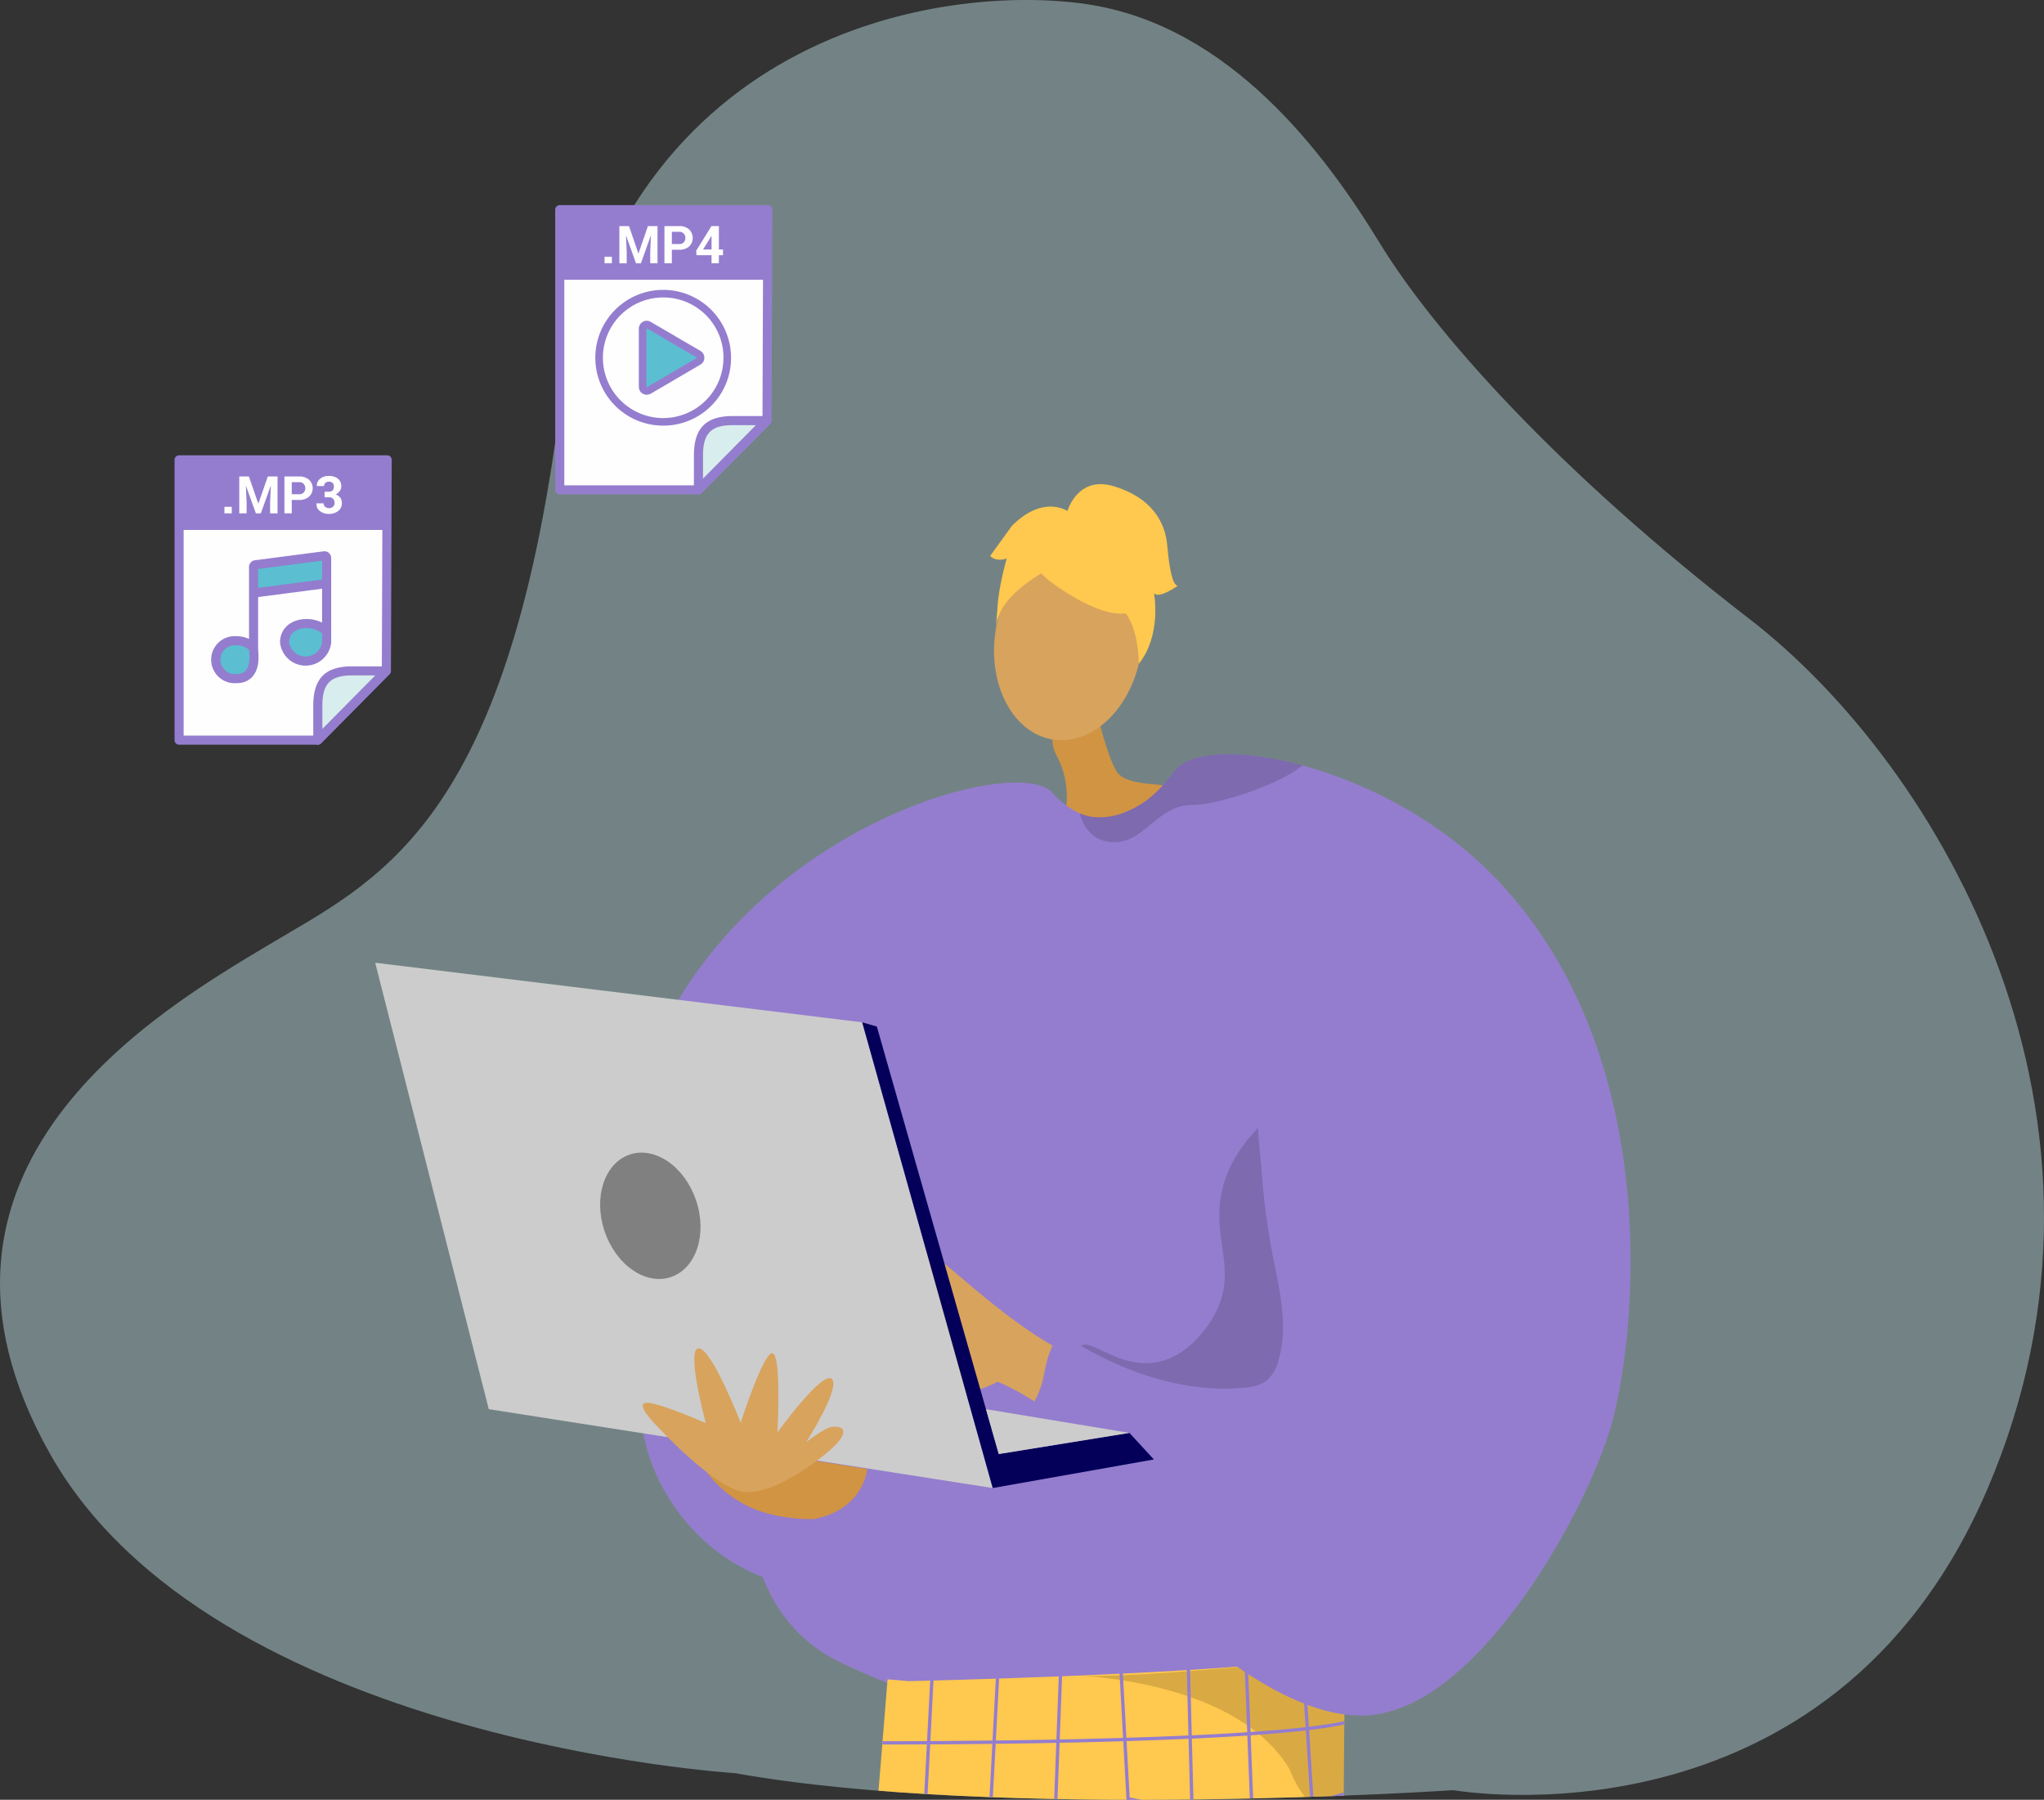 <svg xmlns="http://www.w3.org/2000/svg" xmlns:xlink="http://www.w3.org/1999/xlink" width="425.546" height="374.61" viewBox="0 0 425.546 374.61"><rect x="0" y="0" width="425.546" height="374.61" fill="#333333" stroke="none"/><defs><style>.a,.j{fill:none;}.b{clip-path:url(#a);}.c{fill:#b6d7db;opacity:0.49;}.d{fill:#d19442;}.e{fill:#d8a35d;}.f{fill:#ffc84f;}.g{fill:#947dce;}.h{opacity:0.3;}.i{opacity:0.5;}.j{stroke:#947dce;stroke-miterlimit:10;stroke-width:0.692px;}.k{opacity:0.15;}.l{fill:#ccc;}.m{fill:#04005a;}.n{fill:gray;}.o{fill:#fefefe;}.p{fill:#d8eded;}.q{fill:#5bbfd1;}</style><clipPath id="a"><path class="a" d="M619.16,667.775s-108.833-6.705-142.526-66.414,23.052-92.515,45.219-105.814,48.765-23.939,60.291-107.283,80.683-93.1,110.384-88.663,49.5,31.032,60.882,49.651,37.091,47.51,76.99,78.283S912.855,531.6,880.05,608.445s-111.272,62.876-111.272,62.876S674.573,677.679,619.16,667.775Z" transform="translate(-466.197 -298.721)"/></clipPath></defs><g transform="translate(-466.197 -298.721)"><g transform="translate(466.197 298.721)"><g class="b"><rect class="c" width="491.428" height="481.765" transform="translate(-26.688 -32.337)"/><g transform="translate(78.116 100.771)"><path class="d" d="M641.153,409.053c.45,1.115,3.129,13.555,5.445,16.008s9.862,1.928,9.6,2.6-5.662,13.489-15.014,14.47-6.567-5.907-6.567-5.907a18.335,18.335,0,0,0-.946-15.019C629.539,413.292,641.153,409.053,641.153,409.053Z" transform="translate(-491.797 -364.709)"/><g transform="translate(125.984)"><ellipse class="e" cx="20.609" cy="15.31" rx="20.609" ry="15.31" transform="translate(0 50.791) rotate(-81.107)"/><g transform="translate(2.048)"><g transform="translate(1.144 5.46)"><path class="f" d="M633.449,394.238s23.915,18.485,19.778-5.745C650.363,371.73,617.214,381.147,633.449,394.238Z" transform="translate(-622.166 -379.489)"/><path class="f" d="M639.748,389.269s-16,6.246-15.945,15.073c0,0,.825-26.2,15.49-24.526s20.084,3.955,14.5,30.907C653.795,410.724,652.975,388.447,639.748,389.269Z" transform="translate(-623.803 -379.41)"/></g><path class="f" d="M635.077,381.27s2-7.885,9.86-5.473,10.589,7.493,11.022,12.209,1.044,8.3,2.194,8.481c0,0-3.983,2.851-4.952,1.536,0,0,1.694,8.624-3.15,14.712,0,0,.137-10.546-5.427-12.592S635.077,381.27,635.077,381.27Z" transform="translate(-619.104 -375.338)"/><path class="f" d="M639.653,380.2s-5.206-4.314-12.2,2.705l-4.519,6.251s.969,1.317,3.445.548c0,0-2.307,7.819-1.92,12.5L630,389.119Z" transform="translate(-622.933 -374.219)"/></g></g><path class="g" d="M742.01,568.767c-1.1,7.915-14.44,12.75-24.311,26.188-4.781,6.514-17.586,11.689-28.966,12.106-27.96,1.076-50.628,3.708-84.312-12.106-38.742-18.189-8.986-85.611-11.228-93.21-2.948-10.037,51.574-39.1,55.1-40.268s57.506-4.522,59.062-4S745.114,546.442,742.01,568.767Z" transform="translate(-507.056 -349.461)"/><g transform="translate(94.437 242.533)"><path class="f" d="M609.626,565.975c1.958.178,3.013.226,4.414.373,9.92-.237,52.76-1.368,75.923-3.689,8.172-.821,13.894-1.787,14.856-2.921,0,0,0,.033,0,.093,0,1.265-.095,15.754-.283,34.749-.371,37.5,5.933,90.905,11.235,106.968,1.144,3.467-52.279.454-52.279.454-1.866-38.6-1.168-106.533-3.7-109.467-3.082-3.57-5.16,56.25-8.364,106.369-20.822,6.333-54.321,4.486-54.031,2.34C600.846,675.749,609.626,565.975,609.626,565.975Z" transform="translate(-597.391 -559.738)"/><g class="h" transform="translate(51.489)"><path d="M637.017,563.889c-.16-.005-.322-.01-.479-.018C636.538,563.871,636.708,563.876,637.017,563.889Z" transform="translate(-636.538 -558.435)"/><path class="i" d="M636.9,565.192c12.8.452,40.6-2.533,40.6-2.533,8.172-.821,13.894-1.787,14.856-2.921,0,0,0,.033,0,.093,0,1.265-.095,15.754-.283,34.749a9.746,9.746,0,0,1-1.348-.095,10.468,10.468,0,0,1-6.962-4.44,22.868,22.868,0,0,1-2.866-5.3C670.6,567.309,641.005,565.378,636.9,565.192Z" transform="translate(-636.423 -559.738)"/></g><g transform="translate(14.298 2.921)"><line class="j" x1="7.307" y2="139.916" transform="translate(0 0.636)"/><line class="j" x1="7.313" y2="137.485" transform="translate(13.522 2.842)"/><line class="j" x1="5.098" y2="136.431" transform="translate(28.84 2.275)"/><line class="j" x2="1.54" y2="28.148" transform="translate(46.558 1.728)"/><line class="j" x2="3.585" y2="138.815" transform="translate(60.566 1.122)"/><line class="j" x2="5.502" y2="139.897" transform="translate(72.616 0.513)"/><line class="j" x2="8.986" y2="140.551" transform="translate(84.463)"/></g><path class="j" d="M605.878,575.522s76.217.249,96.155-4.164" transform="translate(-594.715 -556.075)"/><path class="j" d="M657.351,584.961c-26.347,7.1-52.233-1.2-52.233-1.2" transform="translate(-594.954 -552.164)"/><path class="j" d="M644.553,583.553s24.313,5.617,45.158-.918" transform="translate(-582.522 -552.519)"/><path class="j" d="M604.469,591.569s19.618,9.075,50.544,2.677" transform="translate(-595.159 -549.703)"/><path class="j" d="M603.687,600.867s30.243,7.7,50.616,2.179" transform="translate(-595.406 -546.772)"/><path class="j" d="M602.9,610.1s15.723,11.1,50.728,4.3" transform="translate(-595.654 -543.86)"/><path class="j" d="M601.975,620.729a74.946,74.946,0,0,0,51.287,1.586" transform="translate(-595.945 -540.51)"/><path class="j" d="M601.111,630.464s16.926,10.784,51.655,2.591" transform="translate(-596.218 -537.441)"/><path class="j" d="M600.2,640.448s23.175,10.7,52.276-.014" transform="translate(-596.506 -534.298)"/><path class="j" d="M599.458,648.236s13.931,12.1,52.618,1.008" transform="translate(-596.739 -531.838)"/><path class="j" d="M598.572,657.08s22.113,10.3,53.127.631" transform="translate(-597.018 -529.05)"/><path class="j" d="M645.813,592.966s10.4,7.739,44.114.2" transform="translate(-582.125 -549.263)"/><path class="j" d="M646.43,602.429s14.367,5.866,43.013-.5" transform="translate(-581.931 -546.436)"/><path class="j" d="M646.369,613.166s22.028,5.518,43.64-1.89" transform="translate(-581.95 -543.49)"/><path class="j" d="M646.514,621.792s21.547,8.353,44.374-1.922" transform="translate(-581.904 -540.781)"/><path class="j" d="M646.665,631.263s20.43,6.095,45.312-1.961" transform="translate(-581.857 -537.807)"/><path class="j" d="M646.822,640.363s17.293,6.772,46.43-2.011" transform="translate(-581.807 -534.954)"/><path class="j" d="M647.179,648.144s20.592,9.365,47.5-.968" transform="translate(-581.695 -532.173)"/><path class="j" d="M647.257,658.345a94.407,94.407,0,0,0,49.458-1.577" transform="translate(-581.67 -529.149)"/></g><path class="k" d="M637.37,524.581c2.116-1.847,8.1,4.935,16.1,3.3,7.44-1.522,11.516-9.275,12.027-10.28,4.539-8.933-.664-15.049,1.164-24.635,1.134-5.942,5.09-13.848,17.845-21.919l8.728,70.411h0l-47.523,4.073C636.42,530.071,636.052,525.732,637.37,524.581Z" transform="translate(-490.526 -345.166)"/><path class="e" d="M705.406,513.809l-8.274,22.462s-28.139-7.681-46.462-16.843-29.493-24.237-35.4-24.237-22.609,3.915-23.939,6.132,3.1,3.99,5.541,4.211,7.536-.886,7.536-.886-2.438,4.655-4.434,8.866,2.217,7.315,3.547,7.759c0,0,3.768,4.877,6.871,4.877,0,0,5.763,6.212,10.861,4.878s-.443-5.1-.443-5.1a13.86,13.86,0,0,0,7.093.666,21.4,21.4,0,0,0,6.65-2.217s9.348,3.794,14.956,10.381c12.245,14.382,27.736,38.988,37.871,44.664,14.778,8.276,21.575,13,31.032,8.572s26.157-34.606,30.146-51.425C748.556,536.565,721.365,535.384,705.406,513.809Z" transform="translate(-504.942 -337.554)"/><path class="g" d="M770.1,559.068c-5.811,18.193-23.1,47.756-40.962,56.43a27.8,27.8,0,0,1-6.885,2.318c-21.445,4.226-58-28.85-72.935-63.251,4.652-7.071,1.816-9.083,6.468-16.154,10.871,7.544,24.929,12.79,38.294,11.52a8.818,8.818,0,0,0,4.606-1.418,7.953,7.953,0,0,0,2.511-4.208c2.011-6.766.445-13.855-.917-20.575a152.057,152.057,0,0,1-2.67-20.25c-.083-1.288-1.278-10.156-.185-10.843-16.838,10.6-66.707-2.233-83.546,8.369-6.441,4.05,20.158,31.546,13.717,35.6-10.277,54.187-6.681,40.889-13.717,54.308-24.818,4.93-43.519-15.728-45.244-34.132-3.271-34.957-10.259-64.141,12.409-94.658,24.226-32.613,66.1-42.872,72.935-36.209a17.023,17.023,0,0,0,5.866,4.467,10.582,10.582,0,0,0,2.409.705,13.566,13.566,0,0,0,7.238-1.038c6.09-2.428,9.074-7.359,10.352-8.8,3.456-3.91,13.91-4.226,26.32-.852,12.9,3.5,27.914,11,39.368,22.584C783.159,481.027,775.245,542.943,770.1,559.068Z" transform="translate(-513.165 -361.865)"/><g transform="translate(100.71 152.287)"><path d="M602.9,505.449a.712.712,0,0,1-.243-.042.734.734,0,0,1-.45-.936,77.711,77.711,0,0,1,6.055-13,.734.734,0,1,1,1.244.777,77.682,77.682,0,0,0-5.913,12.712A.735.735,0,0,1,602.9,505.449Z" transform="translate(-602.16 -491.123)"/></g><g transform="translate(107.581 158.716)"><path d="M608.119,508.785a.752.752,0,0,1-.178-.022.735.735,0,0,1-.535-.89c.075-.3,1.839-7.271,4.761-11.543a.735.735,0,0,1,1.214.83c-2.776,4.058-4.532,11-4.549,11.068A.734.734,0,0,1,608.119,508.785Z" transform="translate(-607.384 -496.011)"/></g><path class="d" d="M600.236,542.333s-7.269.226-13.174-2.5a23.6,23.6,0,0,1-8.977-7.262l14.631-3.633,18.752,2.953S610.8,540.4,600.236,542.333Z" transform="translate(-509.04 -326.914)"/><path class="l" d="M654.151,560.415l-104.918-16.42-23.644-92.92,101.389,12.4Z" transform="translate(-525.589 -351.462)"/><path class="m" d="M602.676,460.5l3.049.887,25.38,88.968,27.2-4.4,5.1,5.535-33.552,5.947Z" transform="translate(-501.287 -348.489)"/><path class="l" d="M652.129,526.661l-27.2,4.4-2.663-9.337Z" transform="translate(-495.112 -329.19)"/><path class="e" d="M571.068,528.45s10.789,11.7,17.148,13.4,18.739-7.949,20.669-10.561,0-3.066-1.59-2.84-5.337,3.18-5.337,3.18,7.268-11.356,5.337-13.174-11.312,11.131-11.312,11.131.865-16.355-1.065-16.468-6.587,14.466-6.587,14.466-6.02-15.488-8.745-15.488,1.477,15.558,1.477,15.558-10.563-4.656-12.607-4.2S571.068,528.45,571.068,528.45Z" transform="translate(-512.239 -332.224)"/><path class="n" d="M581.168,491.065c2.373,7.039.03,14.182-5.231,15.955s-11.448-2.5-13.819-9.536-.03-14.182,5.231-15.955S578.8,484.025,581.168,491.065Z" transform="translate(-514.366 -341.987)"/><path class="k" d="M683.431,420.4c-3.827,3.521-17.043,8.229-22.835,8.229-7.367,0-9.953,7.886-16.422,7.756-5.023-.1-6.607-4.189-7.062-6.005a10.582,10.582,0,0,0,2.409.705,13.566,13.566,0,0,0,7.238-1.038c6.09-2.428,9.074-7.359,10.352-8.8C660.568,417.341,671.022,417.025,683.431,420.4Z" transform="translate(-490.431 -361.865)"/></g></g></g><g transform="translate(581.786 341.416)"><path class="o" d="M554.869,341.93l43.134.412-.437,30.074-13.595,14.831H555.133Z" transform="translate(-553.831 -327.794)"/><path class="p" d="M576.917,379.22l13.664-13.249-5.012-.758-6.51,1.054-1.248,1.6-.893,3.116v8.445" transform="translate(-546.88 -320.454)"/><path class="q" d="M568.249,350.387l0,.206-.2,11.329.481,1.991L579.99,356.9" transform="translate(-549.678 -325.127)"/><path class="g" d="M583.9,391.392H555.027a.946.946,0,0,1-.947-.947V332.129a.946.946,0,0,1,.947-.947h43.318a.948.948,0,0,1,.947.951l-.164,43.9a.945.945,0,0,1-.275.663l-14.273,14.419A.957.957,0,0,1,583.9,391.392ZM555.975,389.5h27.536l13.721-13.86.162-42.562H555.975Z" transform="translate(-554.08 -331.182)"/><g transform="translate(28.878 43.899)"><path class="g" d="M576.983,380.869a.93.93,0,0,1-.359-.071.95.95,0,0,1-.588-.876v-7.169c0-5.666,2.5-8.194,8.1-8.194h7.117a.948.948,0,0,1,.675,1.614l-14.273,14.419A.951.951,0,0,1,576.983,380.869Zm7.156-14.415c-4.526,0-6.208,1.709-6.208,6.3v4.866l11.055-11.165Z" transform="translate(-576.036 -364.559)"/></g><g transform="translate(1.039 0.947)"><rect class="g" width="43.134" height="14.583"/></g><g transform="translate(10.272 4.365)"><path class="o" d="M563.417,342.231H561.89v-1.357h1.527Zm3.57-7.73,1.949,5.7h.018l1.968-5.7h2v7.73H571.4v-2.3l.146-3.418h-.036l-2.043,5.723h-1.03l-2.041-5.7h-.037l.146,3.4v2.3h-1.524V334.5Zm8.921,4.923v2.807h-1.547V334.5h3.054a2.937,2.937,0,0,1,2.08.688,2.487,2.487,0,0,1,0,3.567,3.023,3.023,0,0,1-2.08.668Zm0-1.189h1.507a1.3,1.3,0,0,0,.975-.353,1.42,1.42,0,0,0,0-1.82,1.239,1.239,0,0,0-.975-.372h-1.507Zm9.786,1.134h.864v1.189h-.864v1.673h-1.528v-1.673h-3.126l-.074-.929,3.183-5.128h1.545Zm-3.293,0h1.765v-2.8h-.037l-.129.221Z" transform="translate(-561.89 -334.501)"/></g><g transform="translate(8.6 17.639)"><path class="g" d="M574.615,372.85a14.129,14.129,0,1,1,14.014-14.127A14.077,14.077,0,0,1,574.615,372.85Zm0-26.677a12.55,12.55,0,1,0,12.436,12.55A12.5,12.5,0,0,0,574.615,346.173Z" transform="translate(-560.619 -344.593)"/></g><g transform="translate(17.411 24.067)"><path class="g" d="M568.971,364.88a1.663,1.663,0,0,1-1.435-.815,1.853,1.853,0,0,1-.218-.843V351.144a1.652,1.652,0,0,1,1.636-1.664,1.6,1.6,0,0,1,.9.274l5.122,2.975a.771.771,0,0,1,.121.085l5.051,2.941a1.66,1.66,0,0,1,.594,2.253,1.628,1.628,0,0,1-.6.6l-5.068,2.957a.784.784,0,0,1-.1.07l-5.186,3.029A1.717,1.717,0,0,1,568.971,364.88Zm0-13.821a.081.081,0,0,0-.075.084v12.078a.231.231,0,0,0,.029.093c-.01-.022.029-.016.046-.016a.1.1,0,0,0,.045-.009l5.052-2.95a.519.519,0,0,1,.1-.067l5.186-3.03c.047-.063.026-.107-.007-.125l-5.124-2.987a.873.873,0,0,1-.121-.086l-5.065-2.942A.46.46,0,0,1,568.971,351.06Z" transform="translate(-567.318 -349.48)"/></g></g><g transform="translate(502.539 393.492)"><path class="o" d="M494.618,381.524l43.134.412-.437,30.074L523.72,426.84H494.882Z" transform="translate(-493.579 -367.388)"/><circle class="q" cx="3.708" cy="3.708" r="3.708" transform="translate(8.684 38.614)"/><circle class="q" cx="3.708" cy="3.708" r="3.708" transform="translate(23.755 35.043)"/><path class="q" d="M506.29,388.976l.463,5.871,15.324-2.472-.184-6.231Z" transform="translate(-489.899 -365.931)"/><path class="p" d="M516.666,418.814l13.664-13.249-5.012-.758-6.51,1.054-1.248,1.6-.893,3.116v8.445" transform="translate(-486.628 -360.048)"/><path class="g" d="M523.653,431.007H494.774a.946.946,0,0,1-.946-.947V371.723a.945.945,0,0,1,.946-.947h43.318a.948.948,0,0,1,.948.951l-.167,43.919a.946.946,0,0,1-.274.663l-14.273,14.415A.942.942,0,0,1,523.653,431.007Zm-27.932-1.9h27.537l13.722-13.86.16-42.581h-41.42Z" transform="translate(-493.828 -370.776)"/><g transform="translate(28.878 43.92)"><path class="g" d="M516.73,420.479a.95.95,0,0,1-.946-.947v-7.19c0-5.653,2.5-8.173,8.1-8.173H531a.946.946,0,0,1,.673,1.612L517.4,420.2A.94.94,0,0,1,516.73,420.479Zm7.156-14.418c-4.526,0-6.207,1.7-6.207,6.28v4.886l11.053-11.167Z" transform="translate(-515.784 -404.169)"/></g><g transform="translate(1.039 0.947)"><rect class="g" width="43.134" height="14.583"/></g><g transform="translate(7.669 19.967)"><path class="g" d="M504.983,413.4a4.9,4.9,0,1,1,0-9.754,5.733,5.733,0,0,1,2.512.57V389.231a1.414,1.414,0,0,1,1.206-1.4l14.315-1.861a1.576,1.576,0,0,1,.188-.012,1.332,1.332,0,0,1,.926.367,1.409,1.409,0,0,1,.471,1.048v17.519a5.346,5.346,0,0,1-10.65,0c0-2.841,2.266-4.827,5.512-4.827a7.245,7.245,0,0,1,3.242.742v-7.058l-13.317,1.739V406.12c0,.235.017.468.034.717a13.18,13.18,0,0,1,.038,1.53C509.4,411.465,507.686,413.4,504.983,413.4Zm0-7.859a3.012,3.012,0,1,0,0,5.965c2.085,0,2.556-1.74,2.584-3.2a11.516,11.516,0,0,0-.034-1.344c-.012-.158-.021-.312-.03-.463A3.607,3.607,0,0,0,504.983,405.542Zm14.481-3.583c-1.669,0-3.617.767-3.617,2.932a3.464,3.464,0,0,0,6.859,0V403.08A4.857,4.857,0,0,0,519.464,401.96Zm-10.075-12.308v3.926l13.317-1.741v-3.916Z" transform="translate(-499.659 -385.957)"/></g><g transform="translate(10.383 4.292)"><path class="o" d="M503.249,381.823h-1.527v-1.356h1.527Zm3.568-7.673,1.951,5.648h.017l1.968-5.648h2.024v7.673h-1.545v-2.286l.147-3.4h-.037l-2.041,5.685h-1.031l-2.041-5.666h-.037l.147,3.38v2.286h-1.527v-7.673Zm8.921,4.886v2.787h-1.527v-7.673h3.036a3.018,3.018,0,0,1,2.078.669,2.425,2.425,0,0,1,0,3.549,3.017,3.017,0,0,1-2.078.668Zm0-1.189h1.509a1.239,1.239,0,0,0,.975-.352,1.216,1.216,0,0,0,.33-.892,1.289,1.289,0,0,0-.33-.91,1.212,1.212,0,0,0-.975-.354h-1.509Zm6.842-.52h.864a1.1,1.1,0,0,0,.809-.279,1.225,1.225,0,0,0,.258-.8,1.071,1.071,0,0,0-.258-.743,1.038,1.038,0,0,0-.772-.277,1.053,1.053,0,0,0-.718.241.821.821,0,0,0-.293.669h-1.49l-.018-.038a1.776,1.776,0,0,1,.7-1.486,2.721,2.721,0,0,1,1.785-.575,2.99,2.99,0,0,1,1.894.556,1.974,1.974,0,0,1,.7,1.635,1.533,1.533,0,0,1-.314.948,2.062,2.062,0,0,1-.863.706,2.036,2.036,0,0,1,.975.687,1.88,1.88,0,0,1,.331,1.1,2.015,2.015,0,0,1-.773,1.672,3.085,3.085,0,0,1-1.949.594,2.943,2.943,0,0,1-1.839-.576,1.829,1.829,0,0,1-.735-1.6l.017-.018h1.49a.937.937,0,0,0,.313.725,1.306,1.306,0,0,0,1.636-.018,1.054,1.054,0,0,0,.313-.8,1.142,1.142,0,0,0-.313-.873,1.179,1.179,0,0,0-.883-.3h-.864Z" transform="translate(-501.722 -374.039)"/></g></g></g></svg>